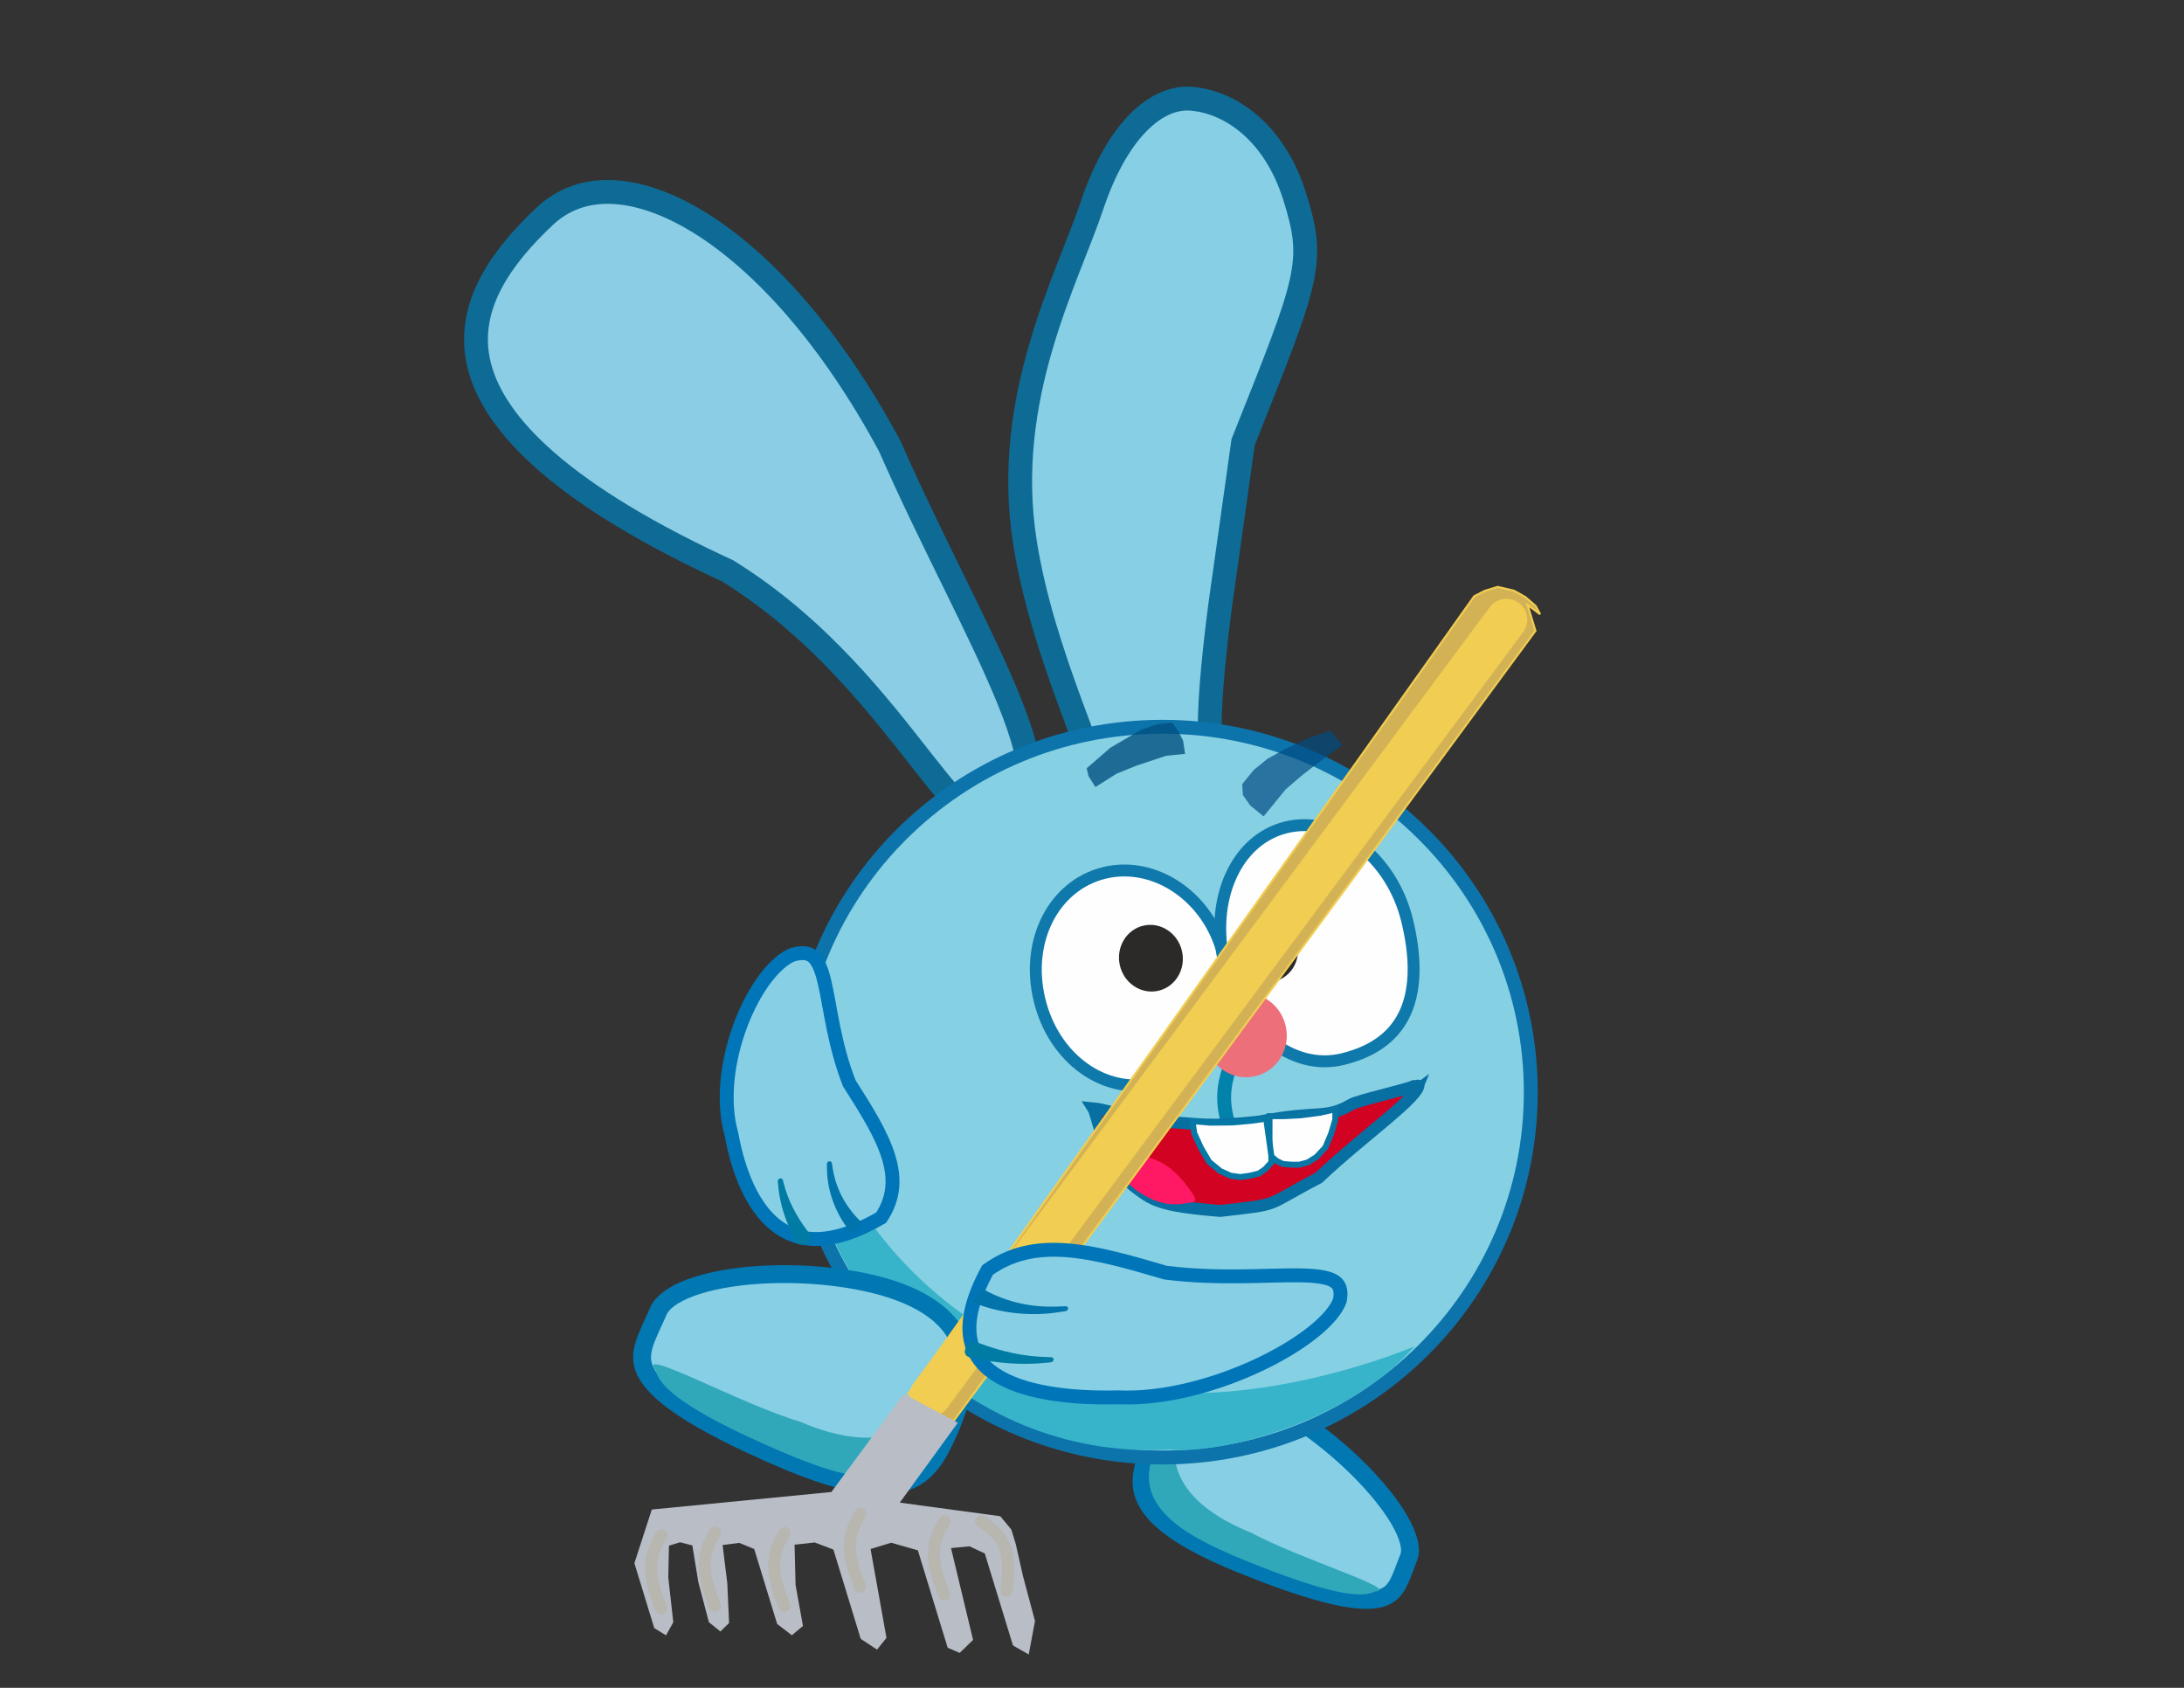 <svg width="1100" height="850" viewBox="0 0 1100 850" fill="none" xmlns="http://www.w3.org/2000/svg">
<rect x="0" y="0" width="1100" height="850" fill="#333333" stroke="none"/>
<g clip-path="url(#clip0_471_2372)">
<path d="M550.005 103.458C562.739 65.537 582.481 48.268 600.098 49.731C619.143 51.314 641.702 65.933 652.11 99.023C662.65 132.53 658.991 140.144 626.116 222.652L618.551 276.523L614.61 304.49C605.797 372.036 610.26 379.559 611.165 417.237C611.394 426.721 611.615 434.964 611.544 442.017C611.471 449.137 611.098 454.461 610.303 458.22C609.512 461.97 608.537 463.075 607.927 463.463C607.269 463.879 605.604 464.37 601.66 462.713L599.059 461.619L596.894 463.414C593.384 466.323 590.843 466.836 589.057 466.509C587.321 466.19 585.33 464.9 583.004 461.627C578.057 454.67 566.764 441.357 562.2 421.877C553.166 383.323 525.173 330.31 516.17 272.773C504.861 200.497 537.399 140.999 550.005 103.458Z" fill="#87CFE5" stroke="#0E6B96" stroke-width="12"/>
<path d="M274.21 109.052C283.335 100.449 294.482 96.37 307.332 96.663C320.404 96.96 335.43 101.813 351.516 111.601C383.652 131.152 418.515 169.492 448.201 224.804C458.663 248.696 470.264 272.214 480.943 294.003C491.694 315.937 501.47 336.039 508.398 353.283C515.428 370.787 519.076 384.326 518.48 393.417C518.192 397.801 516.964 400.314 515.524 401.796C514.139 403.223 511.591 404.684 506.527 405.195L502.865 405.566L500.887 408.626C498.204 412.775 496.425 413.52 495.845 413.662C495.285 413.799 493.731 413.892 490.559 411.839C487.446 409.825 483.777 406.383 479.378 401.46C475.026 396.591 470.243 390.603 464.834 383.729C443.339 356.411 412.951 316.276 366.678 287.631L366.355 287.431L366.007 287.27L361.941 285.378C277.423 245.717 246.796 210.413 240.865 181.857C234.954 153.403 253.14 128.918 274.21 109.052Z" fill="#8BCDE5" stroke="#0E6B96" stroke-width="12"/>
<g clip-path="url(#clip1_471_2372)">
<path d="M634.001 704.454C616.901 697.518 605.495 699.126 597.512 703.996C589.242 709.043 583.653 718.171 579.57 728.239C575.349 738.645 572.91 746.991 577.256 755.631C581.799 764.663 594.365 775.247 624.593 787.508C645.345 795.925 660.665 800.986 672.09 803.572C683.588 806.174 690.689 806.158 695.25 804.906C699.49 803.742 701.89 801.414 703.826 798.055C704.846 796.282 705.725 794.235 706.643 791.86C707.505 789.629 708.511 786.803 709.566 784.204C710.877 780.97 710.157 775.539 706.174 767.917C702.329 760.558 695.988 752.214 688.126 743.896C672.365 727.221 651.267 711.457 634.001 704.454Z" fill="#87CFE5" stroke="#0178B2" stroke-width="9"/>
<path d="M588.814 718.448C562.458 754.16 591.561 771.412 627.387 785.944C663.212 800.475 684.578 805.904 692.306 801.484C706.608 800.811 655.064 785.247 630.245 771.943C551.478 739.994 623.134 686.018 588.814 718.448Z" fill="#31A7BA"/>
</g>
<path d="M585.501 366.001C687.976 366.001 771.001 448.407 771.001 550.001C771.001 651.595 687.976 734.001 585.501 734.001C483.026 734.001 400.001 651.595 400.001 550.001C400.001 448.407 483.026 366.001 585.501 366.001Z" fill="#86D0E3" stroke="#0C74AB" stroke-width="7"/>
<path d="M712.501 678.001C678.001 717.001 614.001 732.501 589.001 730.001C482.001 736.001 401.501 641.896 404.001 548.501C405.567 490.001 391.001 628.001 530.001 687.001C604.501 724.501 712.501 678.001 712.501 678.001Z" fill="#37B4CA"/>
<path d="M556.268 439.571C581.836 433.374 609.099 451.88 616.18 481.094C620.175 497.577 619.851 511.636 614.585 522.477C609.392 533.166 599.125 541.272 581.929 545.44C556.458 551.614 530.774 533.34 523.552 503.545C516.33 473.749 530.797 445.744 556.268 439.571Z" fill="#FEFEFE" stroke="#0F79AB" stroke-width="6"/>
<path d="M647.877 416.614C660.449 413.567 673.619 417.138 684.772 425.681C695.922 434.221 704.863 447.612 708.758 463.683C713.146 481.787 713.188 497.271 708.12 509.133C703.136 520.799 693.059 529.314 676.185 533.404C663.617 536.45 650.873 532.916 640.131 524.374C629.378 515.824 620.788 502.342 616.819 485.968C612.85 469.593 614.314 453.675 619.959 441.149C625.598 428.637 635.309 419.661 647.877 416.614Z" fill="#FEFEFE" stroke="#0F79AB" stroke-width="6"/>
<path d="M619.025 567.292C614.469 552.336 616.162 543.051 624.504 525.348" stroke="#0082AA" stroke-width="7" stroke-linecap="round"/>
<path d="M632.388 541.937C643.498 539.244 650.264 527.817 647.5 516.414C644.736 505.012 633.489 497.951 622.379 500.644C611.269 503.337 604.503 514.763 607.267 526.166C610.031 537.569 621.278 544.63 632.388 541.937Z" fill="#ED6F7A"/>
<path d="M653.254 474.464C655.407 483.347 650.54 492.151 641.702 494.293C632.865 496.435 623.955 490.971 621.802 482.088C619.649 473.205 625.068 464.268 633.906 462.126C644.325 461.729 651.013 465.216 653.254 474.464Z" fill="#2B2A28"/>
<path d="M583.315 498.981C591.97 497.063 597.355 488.153 595.344 479.082C593.333 470.011 584.687 464.212 576.032 466.131C567.378 468.05 561.993 476.959 564.004 486.03C566.015 495.102 574.661 500.9 583.315 498.981Z" fill="#2B2A28"/>
<path opacity="0.77" d="M547.315 386.918L559.167 376.613L574.684 367.513L582.964 364.681L590.327 363.848L593.423 368.198L595.886 372.975L596.896 379.654L587.29 380.622L572.532 385.529L562.356 389.641L551.706 396.375L548.262 390.879L547.315 386.918Z" fill="#004F80"/>
<path opacity="0.7" d="M625.67 394.877L631.54 387.662L638.488 382.074L647.248 377.21L658.92 371.718L669.973 367.971L676.095 375.201L666.35 382.26L655.503 390.672L647.454 397.613L642.318 403.926L636.448 411.141L629.706 405.655L625.991 400.384L625.67 394.877Z" fill="#014C83"/>
<path d="M714.531 545.453L714.448 545.65L714.484 545.831C715.679 551.927 686.572 571.882 664.149 593.161C635.641 608.031 646.289 606.139 614.555 609.831C583.508 607.299 580.296 604.385 571.258 597.454C566.698 593.957 559.888 584.739 558.1 581.899C557.502 580.95 551.223 558.828 550.708 558.057C554.932 558.409 576.491 564.523 582.241 564.757C605.957 565.723 605.433 567.859 633.963 564.873C664.57 558.822 667.243 564.002 680.716 556.133C684.1 554.156 709.488 548.456 711.811 547.012C712.872 546.353 712.953 548.445 713.752 547.96C713.731 548.012 714.554 545.4 714.531 545.453Z" fill="#D20223" stroke="#076FA2" stroke-width="6"/>
<path d="M598.08 605.838C589.357 607.734 581.574 605.639 573.195 600.027C565.083 594.594 558.955 584.277 563.838 581.588C577.307 581.317 588.82 582.72 601.269 602.079C602.413 604.13 602.897 605.675 598.08 605.838Z" fill="#FF1863"/>
<path d="M664.871 560.388L664.807 560.403L664.739 560.412L654.889 561.685L654.832 561.693L654.776 561.695L646.212 562.118L646.177 562.12L639.426 562.117L639.367 578.935L639.71 581.91L642.99 584.638L646.024 586.151L650.403 586.549L654.427 586.551L658.752 585.379L663.133 582.615L667.561 577.829L670.455 570.899L672.543 563.918L672.562 558.654L664.871 560.388Z" fill="#FEFEFE" stroke="#0875A4" stroke-width="3"/>
<path d="M609.502 565.377L609.568 565.383L609.634 565.382L620.61 565.274L620.667 565.273L620.723 565.268L630.164 564.425L630.2 564.421L637.735 563.368L640.316 581.946L640.385 585.325L637.146 588.873L634.01 591.019L629.239 592.132L624.807 592.751L619.858 592.123L614.612 589.744L609.017 585.146L604.8 577.961L601.467 570.607L600.637 564.634L609.502 565.377Z" fill="#FEFEFE" stroke="#0578A5" stroke-width="3"/>
<g clip-path="url(#clip2_471_2372)">
<path d="M456.904 652.203C475.865 660.369 483.25 671.408 485.256 682.495C487.334 693.982 483.911 706.874 478.542 719.342C472.992 732.23 467.815 741.77 457.19 745.864C446.083 750.145 427.516 749.067 393.998 734.632C370.987 724.722 354.972 716.372 344.034 709.078C333.024 701.737 327.595 695.748 325.156 690.787C322.889 686.175 323.015 682.067 324.368 677.424C325.082 674.975 326.137 672.399 327.438 669.497C328.661 666.769 330.275 663.387 331.661 660.168C333.386 656.163 338.524 651.897 348.011 648.41C357.17 645.043 369.075 642.893 382.122 642.045C408.281 640.347 437.759 643.957 456.904 652.203Z" fill="#87CFE5" stroke="#0178B2" stroke-width="9"/>
<path d="M479.723 702.779C469.774 756.996 432.903 747.985 393.178 730.877C353.453 713.769 332.494 700.661 330.302 690.194C319.909 677.555 372.553 706.964 402.807 715.912C490.149 753.526 480.797 644.806 479.723 702.779Z" fill="#31A7BA"/>
</g>
<path d="M754.319 295.555L762.495 297.451L768.257 300.669L773.439 305.152L775.705 309.363L770.579 305.522L769.352 304.604L773.355 317.678L478.896 717.483L457.435 701.917L742.504 300.267L747.821 297.544L754.319 295.555Z" fill="#D3B256" stroke="#F1CD51"/>
<path d="M468.602 702.821L758.735 312.045" stroke="#F1CD51" stroke-width="21" stroke-linecap="round"/>
<path d="M455.221 701.965L482.408 716.487L453.182 756.723L503.82 763.568L509.383 770.308L511.607 777.573L515.273 793.833L521.286 816.327L518.138 833.184L510.194 828.663L496.013 782.347L488.347 778.735L478.995 779.612L490.098 825.876L483.353 832.411L477.303 829.794L462.288 780.754L448.868 776.916L438.473 780.099L446.482 824.828L441.736 830.751L433.514 825.322L419.75 780.369L410.346 776.792L400.193 777.913L400.695 798.122L404.414 818.836L398.85 823.519L391.428 817.845L379.87 780.095L372.362 776.999L363.948 778.085L366.31 797.227L367.212 817.313L362.848 821.629L357.042 816.95L351.725 796.726L348.702 778.283L342.531 776.696L336.933 778.41L336.584 794.409L339.12 816.975L335.451 823.561L329.523 819.913L319.514 787.22L328.295 760.196L418.745 751.375L455.221 701.965Z" fill="#B8BDC6"/>
<path d="M333.149 773.276C326.136 784.701 326.154 792.758 333.041 810.061" stroke="#B7B6AF" stroke-width="6" stroke-linecap="round"/>
<path d="M494.085 766.055C506.673 774.217 509.435 781.887 506.929 801" stroke="#B7B6AF" stroke-width="6" stroke-linecap="round"/>
<path d="M475.626 766.283C468.613 777.708 468.631 785.764 475.518 803.068" stroke="#B7B6AF" stroke-width="6" stroke-linecap="round"/>
<path d="M433.313 762.352C426.3 773.776 426.318 781.833 433.205 799.136" stroke="#B7B6AF" stroke-width="6" stroke-linecap="round"/>
<path d="M395.172 772.044C388.158 783.468 388.176 791.525 395.064 808.828" stroke="#B7B6AF" stroke-width="6" stroke-linecap="round"/>
<path d="M360.127 771.848C353.114 783.272 353.132 791.329 360.019 808.632" stroke="#B7B6AF" stroke-width="6" stroke-linecap="round"/>
<g clip-path="url(#clip3_471_2372)">
<path d="M674.855 654.851C675.892 649.125 674.297 646.556 671.734 645.055C668.614 643.229 663.173 642.417 654.804 642.274C638.849 642.003 613.831 644.27 587.386 640.943L587.003 640.895L586.644 640.79C568.191 635.38 551.71 630.632 536.576 629.597C522.055 628.604 509.243 631.062 497.412 639.582C489.902 653.323 487.497 664.05 488.463 672.379C489.441 680.799 493.896 687.084 500.747 691.774C514.725 701.342 538.73 704.287 563.022 703.701L563.209 703.696L563.392 703.705C585.882 704.731 612.236 697.63 634.012 687.368C644.861 682.255 654.392 676.442 661.599 670.632C668.777 664.846 673.258 659.381 674.855 654.851Z" fill="#87CFE5" stroke="#0076B8" stroke-width="7"/>
<path d="M536.6 657.82C536.976 657.802 537.334 657.916 537.596 658.124C537.858 658.332 538.002 658.618 537.996 658.93C537.992 659.242 537.837 659.558 537.567 659.82C537.296 660.081 536.933 660.267 536.557 660.324C535.747 660.447 534.961 660.563 534.151 660.675C519.789 663.1 504.256 661.466 491.686 656.535C490.963 656.273 490.278 656.021 489.561 655.748C491.261 653.491 492.961 651.235 494.662 648.978C495.282 649.308 495.871 649.618 496.495 649.937C507.379 655.815 520.025 658.72 534.248 657.916C535.037 657.889 535.805 657.858 536.6 657.82Z" fill="#0074AB"/>
<path d="M529.403 683.491C529.781 683.502 530.128 683.648 530.371 683.881C530.612 684.115 530.73 684.418 530.694 684.736C530.659 685.055 530.474 685.369 530.178 685.622C529.882 685.874 529.501 686.045 529.118 686.083C528.422 686.151 527.764 686.214 527.067 686.275C514.826 687.59 502.018 686.495 490.601 684.029C489.949 683.899 489.327 683.776 488.677 683.643C487.516 683.409 486.616 682.788 486.197 681.871C485.778 680.957 485.874 679.822 486.442 678.761C487.009 677.7 487.995 676.812 489.157 676.336C490.322 675.858 491.569 675.832 492.646 676.219C493.238 676.431 493.803 676.633 494.394 676.841C504.784 680.68 515.451 683.124 527.422 683.422C528.093 683.448 528.729 683.472 529.403 683.491Z" fill="#007BA4"/>
</g>
<g clip-path="url(#clip4_471_2372)">
<path d="M399.279 480.737C404.879 479.261 407.729 480.159 409.662 481.919C412.014 484.06 413.726 488.081 415.244 494.4C418.137 506.445 419.959 525.657 427.654 545.275L427.765 545.56L427.93 545.819C436.411 559.135 443.901 571.039 447.429 582.372C450.814 593.244 450.44 603.239 443.797 613.223C431.183 620.565 420.769 623.68 412.218 623.952C403.573 624.228 396.508 621.613 390.657 616.992C378.721 607.565 371.812 589.747 368.414 571.287L368.389 571.145L368.35 571.007C363.623 554.106 366.452 533.3 373.218 515.577C376.588 506.748 380.882 498.832 385.553 492.675C390.205 486.544 394.976 482.493 399.279 480.737Z" fill="#87CFE5" stroke="#0076B8" stroke-width="7"/>
<path d="M418.985 585.756C418.941 585.469 418.768 585.212 418.516 585.038C418.263 584.866 417.951 584.791 417.637 584.833C417.324 584.874 417.031 585.029 416.811 585.266C416.593 585.502 416.465 585.799 416.469 586.091C416.478 586.719 416.491 587.328 416.51 587.954C416.425 599.119 420.622 610.681 427.654 619.602C428.037 620.118 428.403 620.606 428.796 621.116C430.791 619.557 432.786 617.997 434.781 616.438C434.346 616.008 433.937 615.599 433.513 615.166C425.803 607.635 420.8 598.412 419.275 587.548C419.173 586.947 419.078 586.362 418.985 585.756Z" fill="#0074AB"/>
<path d="M394.3 594.3C394.226 594.015 394.023 593.77 393.748 593.614C393.473 593.46 393.148 593.407 392.833 593.472C392.517 593.538 392.232 593.716 392.025 593.97C391.82 594.225 391.71 594.534 391.734 594.828C391.78 595.363 391.825 595.869 391.878 596.404C392.563 605.829 395.769 615.393 400.128 623.739C400.366 624.217 400.592 624.672 400.833 625.148C401.259 625.999 402.033 626.606 403.026 626.812C404.016 627.02 405.143 626.81 406.119 626.252C407.096 625.694 407.828 624.841 408.117 623.904C408.407 622.964 408.229 622.017 407.662 621.249C407.352 620.826 407.055 620.423 406.749 620.001C401.174 612.598 396.96 604.818 394.694 595.792C394.558 595.287 394.43 594.808 394.3 594.3Z" fill="#007BA4"/>
</g>
</g>
<defs>
<clipPath id="clip0_471_2372">
<rect width="1100" height="850" fill="white"/>
</clipPath>
<clipPath id="clip1_471_2372">
<rect width="151" height="90" fill="white" transform="matrix(-0.927 -0.376 -0.376 0.927 733.181 739.287)"/>
</clipPath>
<clipPath id="clip2_471_2372">
<rect width="168.937" height="112.459" fill="white" transform="translate(351.482 600) rotate(23.3)"/>
</clipPath>
<clipPath id="clip3_471_2372">
<rect width="85.718" height="186.986" fill="white" transform="matrix(0.317 -0.948 -0.992 -0.125 657.013 721.811)"/>
</clipPath>
<clipPath id="clip4_471_2372">
<rect width="83.201" height="147.837" fill="white" transform="translate(334.734 502.318) rotate(-21.415)"/>
</clipPath>
</defs>
</svg>
